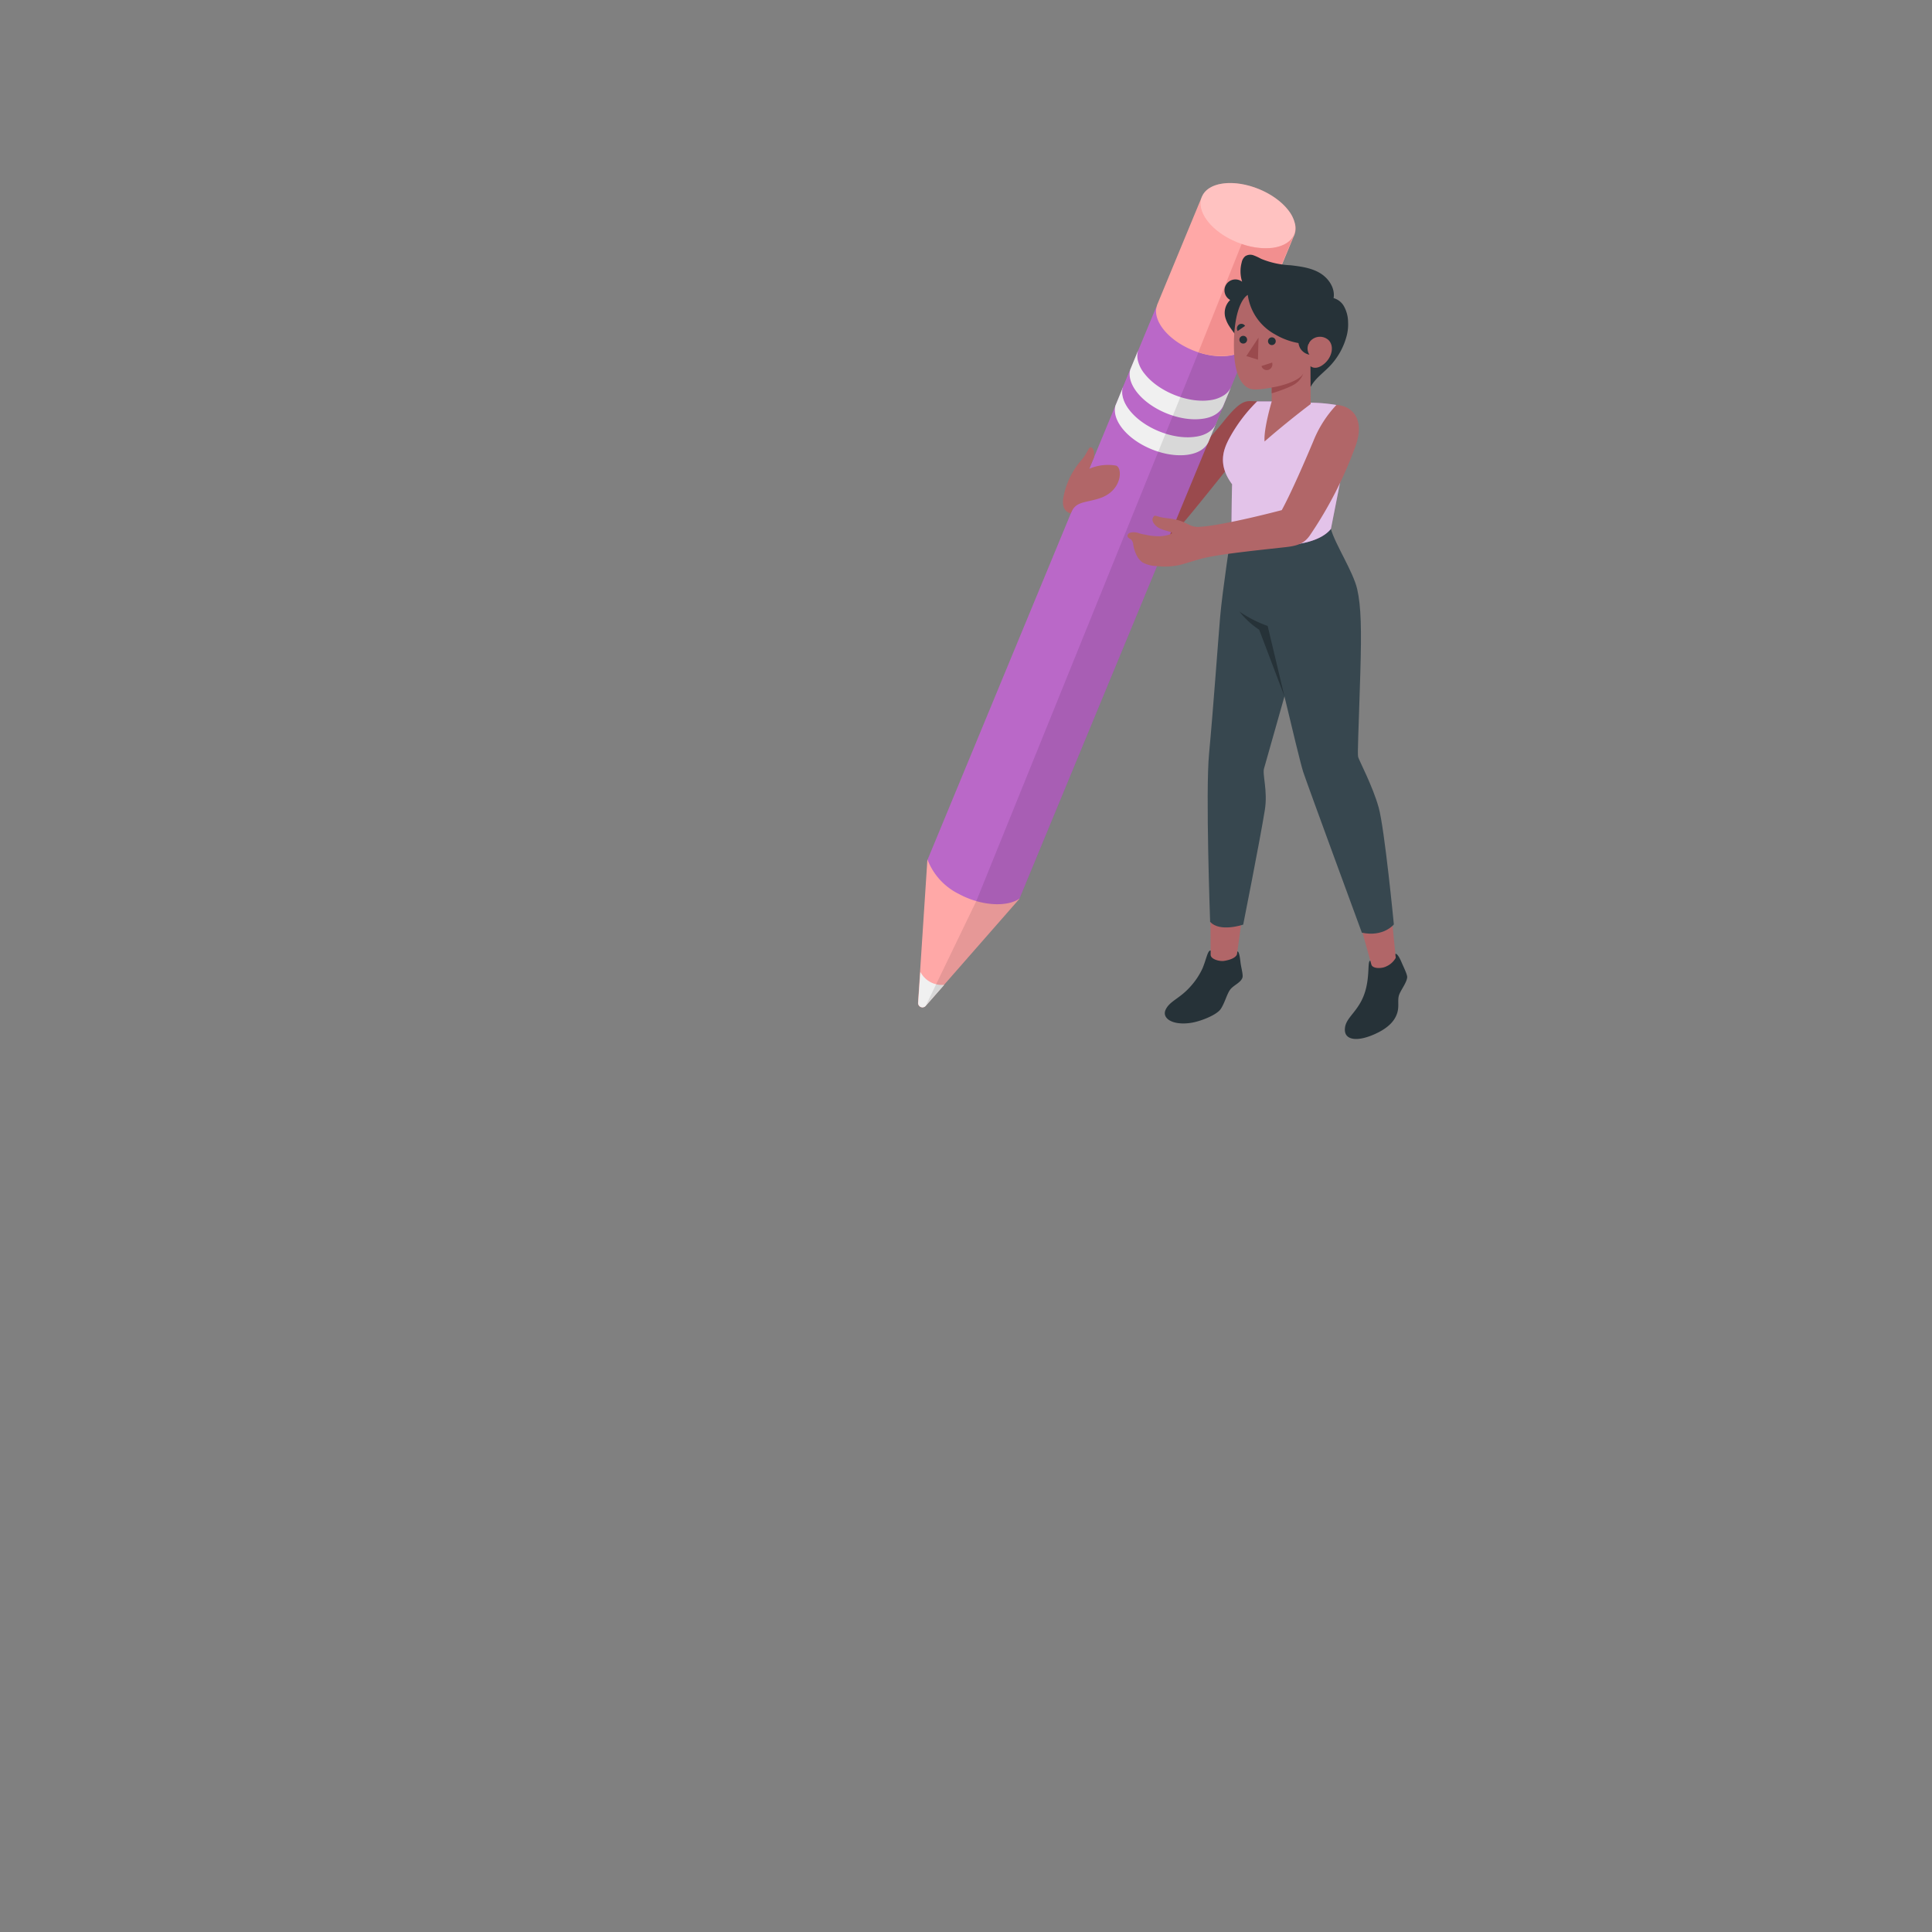 <svg xmlns="http://www.w3.org/2000/svg" viewBox="0 0 500 500"><rect x="0" y="0" width="500" height="500" fill="#808080" stroke="none"/><g id="freepik--character-1--inject-98"><g id="freepik--character--inject-98"><path id="freepik--Arm--inject-98" d="M316.59,109.16c-4,5-13.18,14.6-17.06,19.47a14.2,14.2,0,0,0-3.15,9c0,2.42.7,4.45,3.07,3.42,1.71-.75,2.8-1.64,5.3-4.1C307,134.73,320,118.29,320,118.29s3.8-7.87,4.43-10.22a30.31,30.31,0,0,0,.95-4.2C322.65,103.87,321.66,102.8,316.59,109.16Z" style="fill:#9a4a4d"></path><g id="freepik--pencil--inject-98"><path d="M263.86,232.57l-24.27,27.7a1.12,1.12,0,0,1-2-.81l2.42-37Z" style="fill:#ffa8a7"></path><path d="M237.63,259.46a1.12,1.12,0,0,0,2,.81l4.74-5.4h0a6.24,6.24,0,0,1-5.84-2.78l-.34-.53Z" style="fill:#f0f0f0"></path><path d="M299.42,79l-1.3,3.15-1.58,3.79L240.05,222.5a16.48,16.48,0,0,0,8.13,8.87c5.53,3,12.24,3.51,15.66,1.2L319.91,97l3-7.27C320.71,94.3,297.27,83.59,299.42,79Z" style="fill:#BA68C8"></path><path d="M312.74,114.37c-.77,1.71-2.64,2.95-5.45,3.33-5.77.78-13.34-2.31-16.91-6.92-1.61-2.08-2.15-4.13-1.71-5.8l0,0,2.05-5a4.82,4.82,0,0,0-.12,2.4,8.3,8.3,0,0,0,1.74,3.59c3.56,4.6,11.13,7.7,16.91,6.92a8.87,8.87,0,0,0,3.76-1.35,4.72,4.72,0,0,0,1.78-2.16Z" style="fill:#f0f0f0"></path><path d="M314.65,109.72c-.77,1.71-2.63,3-5.45,3.33-5.77.78-13.34-2.32-16.91-6.93-1.61-2.08-2.15-4.12-1.71-5.8l0,0,2.06-5a4.71,4.71,0,0,0-.13,2.4,8.42,8.42,0,0,0,1.74,3.59c3.56,4.61,11.14,7.71,16.91,6.92a8.74,8.74,0,0,0,3.76-1.35,4.69,4.69,0,0,0,1.78-2.15Z" style="fill:#BA68C8"></path><path d="M316.56,105.06c-.77,1.71-2.63,3-5.44,3.33-5.78.78-13.34-2.31-16.92-6.93-1.6-2.07-2.15-4.12-1.7-5.79v0l2.06-5a5,5,0,0,0-.13,2.4,8.45,8.45,0,0,0,1.74,3.6c3.56,4.6,11.14,7.7,16.91,6.91a8.69,8.69,0,0,0,3.76-1.34,4.7,4.7,0,0,0,1.78-2.16Z" style="fill:#f0f0f0"></path><path d="M319.91,97l3-7.27c-1,2.08-6.33,1-11.68-1.18h0L252.67,233.19l-13.08,27.08,24.27-27.7h0Z" style="opacity:0.1"></path><path d="M335.08,57.69a8.76,8.76,0,0,0-1.68-3.3c-3.56-4.59-11.11-7.68-16.87-6.9-2.81.38-4.67,1.62-5.42,3.32l-.06.1L299.42,79a.57.57,0,0,0,0,.14l-.09.22,0,0c-.45,1.67.1,3.72,1.71,5.8,3.57,4.61,11.14,7.7,16.91,6.92,2.81-.38,4.68-1.62,5.45-3.32l2.07-5c0,.1-.1.2-.14.29l9.42-22.72A4.8,4.8,0,0,0,335.08,57.69Z" style="fill:#ffa8a7"></path><path d="M333.4,54.39c3.56,4.6,1.78,9-4,9.74s-13.31-2.3-16.87-6.9-1.78-9,4-9.74S329.84,49.8,333.4,54.39Z" style="fill:#fff;opacity:0.3"></path><path d="M334.89,60.71c-.72,1.75-2.6,3-5.47,3.43a18.1,18.1,0,0,1-8.08-1l-11.2,28a17.83,17.83,0,0,0,7.75.88c2.7-.36,4.52-1.52,5.34-3.13L335,60.47A1.16,1.16,0,0,1,334.89,60.71Z" style="fill:#f28f8f"></path></g><polygon points="361.37 249.4 355.51 251.8 351.67 237.96 360 235.59 361.37 249.4" style="fill:#b16668"></polygon><path d="M354.91,249.63l-.28-1c-.92,0,.21,5.31-2.18,10.14-1.82,3.68-4.44,5-4.4,7.76,0,2.46,2.83,3.18,7.34,1.27,4.2-1.78,5.67-3.88,6.22-5.68s0-3.31.48-4.65,2-3.19,2.09-4.59c0-.76-.89-2.51-1.53-4-.5-1.18-1.16-2.21-1.53-2,0,.15.1,1,.1,1a5.2,5.2,0,0,1-2.49,2.24C357.71,250.66,355.27,250.8,354.91,249.63Z" style="fill:#263238"></path><path d="M344.44,136.88c1,3.81,5.77,11.07,6.8,15.58s1.14,10.54.81,21.69c-.45,15.16-.78,20.92-.56,21.77s3.77,7.53,5.31,13.06,3.93,30.26,3.93,30.26-2.66,3.33-8.28,2.14c0,0-14.06-38.22-15.19-41.63s-9.41-38.89-9.41-38.89l1.09-20.26Z" style="fill:#37474f"></path><path d="M330.41,98.57l8.8,1.53c1.27-2.39,3.79-3.94,5.53-6a17.94,17.94,0,0,0,3.75-7.08,11.46,11.46,0,0,0,.39-3.68,8.61,8.61,0,0,0-.93-3.82,4.46,4.46,0,0,0-2.82-2.37c.45-2.58-1.29-5.16-3.55-6.5s-4.95-1.69-7.56-2a22.55,22.55,0,0,1-7.65-1.67,14,14,0,0,0-2-.92,2.42,2.42,0,0,0-2.12.26,2.8,2.8,0,0,0-.9,1.59,8.88,8.88,0,0,0,.11,5,2.83,2.83,0,1,0-3.09,4.72,4.63,4.63,0,0,0-1.11,5c.8,2.47,3,3.94,3.61,6.48a17.44,17.44,0,0,0,3,6.46,6.21,6.21,0,0,0,2.4,2.32A11.73,11.73,0,0,0,330.41,98.57Z" style="fill:#263238"></path><polygon points="319.7 250.08 313.32 249.13 313.26 232.92 322.11 232.67 319.7 250.08" style="fill:#b16668"></polygon><path d="M315.77,159.66c.61-7,2.92-22,2.92-22l17.07,1.88c2.9,4.51,3.55,12.36,2.76,19.14l-11.36,40.1c-.56,1.52,1,5.88.17,10.89-1.26,7.83-5.59,29.62-5.59,29.62s-6.05,2.07-8.56-.73c0,0-1.22-33.54-.28-43.49C313.93,184.26,315.35,164.45,315.77,159.66Z" style="fill:#37474f"></path><path d="M313.31,247.07V246c-.77-.12-1.09,2.22-2.12,4.66a18.6,18.6,0,0,1-3.2,4.76c-2.74,3.06-5.27,3.64-6.32,5.88s1.79,4.16,6.63,3.4c2.4-.38,6.56-2,7.62-3.57s1.58-3.84,2.44-5,2.7-1.77,3.17-3.08c.26-.73-.33-2.6-.49-4s-.39-2.91-.81-2.8l-.11.77c-.36.84-1.66,1.38-3.22,1.64C315.76,248.9,313.3,248.29,313.31,247.07Z" style="fill:#263238"></path><path d="M318.87,125.33c-.11,3-.18,12.3-.18,12.3,3.27,4.16,20.86,5.37,25.75-.75l3-15.24s1.58-16.24-1.7-16.85a41.53,41.53,0,0,0-6.58-.57l-10.09-.33c-3.22,0-3.73,0-3.73,0a40.66,40.66,0,0,0-7.37,9.88C316.68,116.34,315.06,120.21,318.87,125.33Z" style="fill:#BA68C8"></path><g style="opacity:0.6"><path d="M318.87,125.33c-.11,3-.18,12.3-.18,12.3,3.27,4.16,20.86,5.37,25.75-.75l3-15.24s1.58-16.24-1.7-16.85a41.53,41.53,0,0,0-6.58-.57l-10.09-.33c-3.22,0-3.73,0-3.73,0a40.66,40.66,0,0,0-7.37,9.88C316.68,116.34,315.06,120.21,318.87,125.33Z" style="fill:#fff"></path></g><path d="M322.92,76.32c-1.69,1-3.78,5.25-3.57,14.17.17,7.56,2.62,9.43,3.85,10s3.6.21,5.91-.17v3.61s-2.13,7.17-1.84,10.32c6.13-5.35,11.93-9.69,11.93-9.69l-.05-9.8s1.36,1.31,3.66-.7c1.9-1.66,2.54-4.46,1.06-6a3.31,3.31,0,0,0-5.27,1A18.24,18.24,0,0,1,330,86.55,13.78,13.78,0,0,1,322.92,76.32Z" style="fill:#b16668"></path><path d="M328.16,88.3a1,1,0,0,0,.9,1,1,1,0,1,0-.9-1Z" style="fill:#263238"></path><path d="M329.23,93.84l-2.76.88a1.42,1.42,0,0,0,1.79,1A1.51,1.51,0,0,0,329.23,93.84Z" style="fill:#9a4a4d"></path><path d="M320.31,85.67l1.92-1.33a1.13,1.13,0,0,0-1.6-.33A1.23,1.23,0,0,0,320.31,85.67Z" style="fill:#263238"></path><path d="M320.75,87.91a1,1,0,0,0,.9,1,1,1,0,1,0-.9-1Z" style="fill:#263238"></path><polygon points="325.71 87.36 325.56 93.08 322.55 92.15 325.71 87.36" style="fill:#9a4a4d"></polygon><path d="M329.11,100.28c2.43-.32,7.43-1.76,8.21-3.73a5.11,5.11,0,0,1-1.76,2.52c-1.49,1.28-6.45,2.72-6.45,2.72Z" style="fill:#9a4a4d"></path><path d="M332.41,180.2,328.07,162a32,32,0,0,1-7.3-3.72,22.15,22.15,0,0,0,5.11,4.7Z" style="fill:#263238"></path><path d="M336.48,90.11a3.52,3.52,0,0,0,2.39,1.68,2.93,2.93,0,0,1-.27-2.68,2.53,2.53,0,0,0,.38-1.28,1.17,1.17,0,0,0-.63-.81c-.64-.35-2.05-.77-2.24.22A4.13,4.13,0,0,0,336.48,90.11Z" style="fill:#263238"></path><g id="freepik--arm--inject-98"><path d="M299.32,146.5a8,8,0,0,1-3.62-.94,4.93,4.93,0,0,1-1.31-1.42,9.12,9.12,0,0,1-1.1-3.18,2.23,2.23,0,0,0-.49-1.26c-.34-.33-.93-.46-1-.93a.75.75,0,0,1,.3-.71,1.61,1.61,0,0,1,.75-.27,3.83,3.83,0,0,1,1.81.17,10.47,10.47,0,0,0,1.74.41,15.45,15.45,0,0,0,3.89.41c1.85-.14,3.3-.66,3-.93s-1.43-.38-2.92-1-2.45-2.05-2-2.83.34-.61,1.9-.21,3.07.27,5.22,1c1.9.65,2.93,1.67,4.79,1.55,6.34-.33,21.44-4.34,21.44-4.34,2.51-4.57,6.51-13.87,8.15-17.8a29.79,29.79,0,0,1,6-9.42c3.9.19,7.46,3.47,5,10.48a104.21,104.21,0,0,1-11.9,23.31c-1.34,1.89-2.84,2.63-6.14,3-10.67,1.17-18.61,2-22.75,3.23s-4.56,1.41-5.78,1.58A18,18,0,0,1,299.32,146.5Z" style="fill:#b16668"></path></g><path id="freepik--Hand--inject-98" d="M281.89,121.33a12.17,12.17,0,0,1,6.83-.85c1.86.3,1.86,6.51-4.12,8.47-3.89,1.27-6.22.71-7.48,3.91,0,0-2.52-.33-1.95-3.91a20,20,0,0,1,4.74-9.92c1.72-2,1.83-3.73,2.67-3.15s.52,2.53.52,2.53Z" style="fill:#b16668"></path></g></g></svg>
